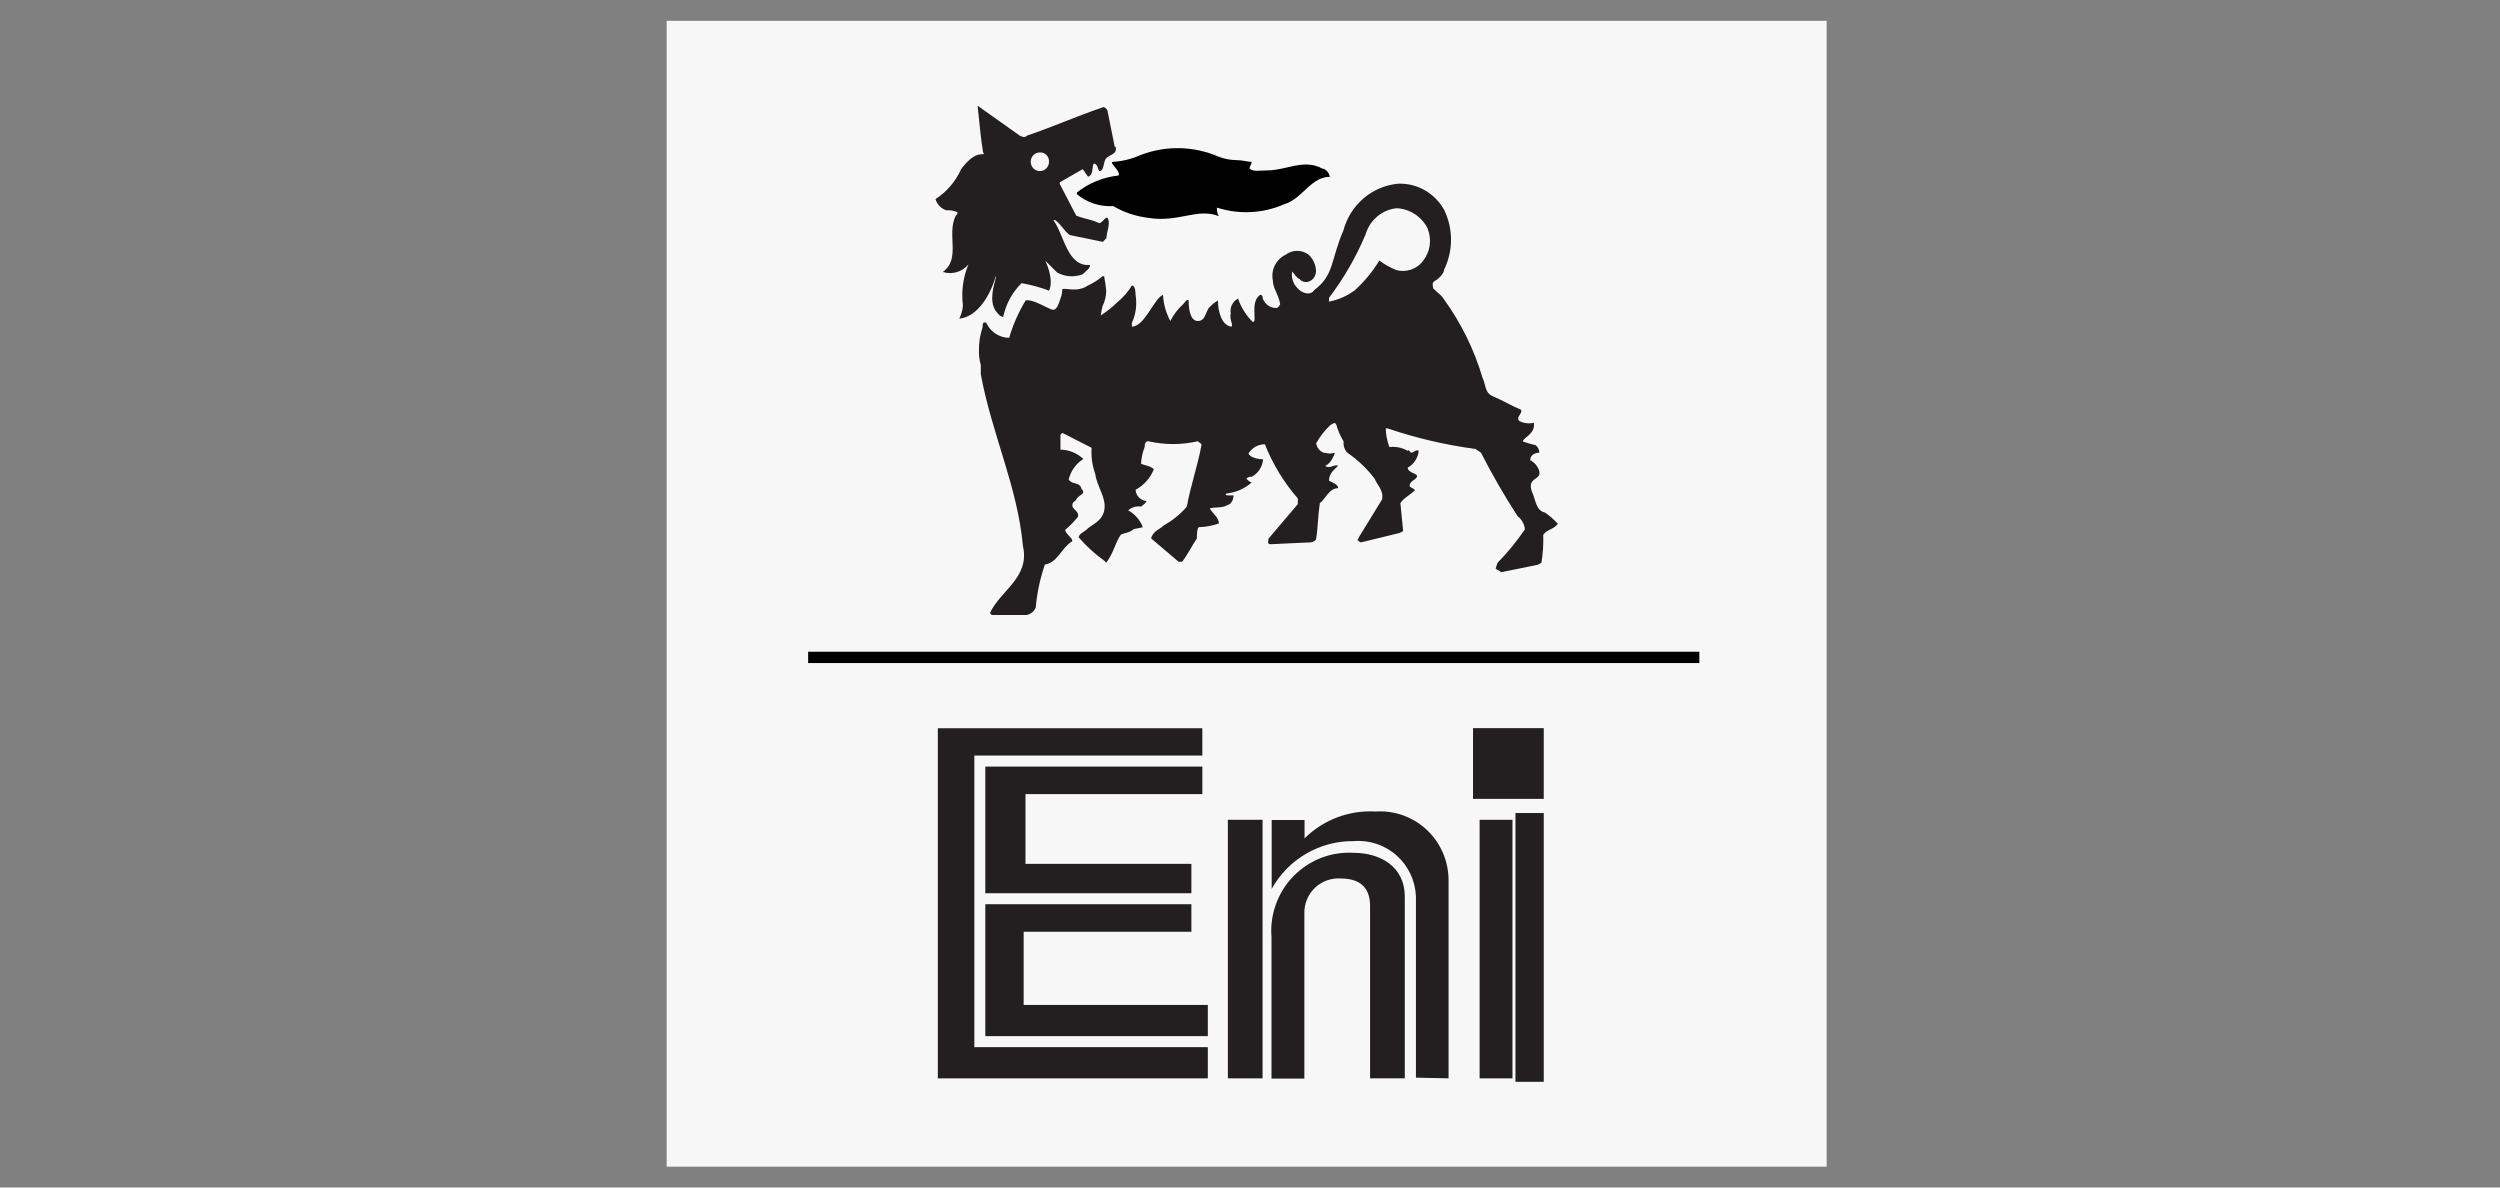<svg width="240" height="114" viewBox="0 0 240 114" fill="none" xmlns="http://www.w3.org/2000/svg">
<rect x="0" y="0" width="240" height="114" fill="#808080" stroke="none"/>
<path fill-rule="evenodd" clip-rule="evenodd" d="M64 2H175.358V112H64V2Z" fill="#F7F7F7"/>
<path d="M141.41 76.692H148.2V69.902H141.41V76.692Z" fill="#231F20"/>
<path d="M145.484 103.853H148.2V78.051H145.484V103.853Z" fill="#231F20"/>
<path d="M77.582 63.653H163.138V62.566H77.582V63.653Z" fill="black"/>
<path d="M142.043 103.521H145.198V78.699H142.043V103.521Z" fill="#231F20"/>
<path d="M139.062 103.521V84.513C139.066 82.682 138.313 80.931 136.984 79.678C135.655 78.426 133.869 77.784 132.051 77.906C129.519 77.757 127.043 78.693 125.237 80.483V78.721H122.082V85.328C123.678 82.465 126.704 80.707 129.969 80.747C131.463 80.626 132.942 81.121 134.066 82.118C135.19 83.115 135.862 84.528 135.929 86.033V103.455L139.062 103.521Z" fill="#231F20"/>
<path d="M134.859 103.521V86.099C134.859 83.104 132.405 81.871 129.951 81.871C127.791 81.742 125.682 82.561 124.17 84.116C122.657 85.671 121.889 87.808 122.064 89.976V103.543H125.219V87.685C125.197 86.76 125.566 85.868 126.234 85.231C126.901 84.593 127.806 84.269 128.724 84.337C130.915 84.337 131.528 85.571 131.528 86.98V103.521H134.859Z" fill="#231F20"/>
<path d="M117.875 103.521H121.205V78.699H117.875V103.521Z" fill="#231F20"/>
<path d="M115.425 76.235V73.592H94.59V85.75H114.374V82.93H98.446V76.235H115.425Z" fill="#231F20"/>
<path d="M115.95 103.522V100.527H93.537V72.533H115.424V69.912H90.031V103.522H115.95Z" fill="#231F20"/>
<path d="M115.951 99.469V96.474H98.271V89.448H114.374V86.805H94.59V99.469H115.951Z" fill="#231F20"/>
<path fill-rule="evenodd" clip-rule="evenodd" d="M127.653 17.009C127.653 16.682 127.303 16.192 126.954 16.192C125.208 15.211 123.462 16.355 121.716 16.355C121.018 16.355 120.319 16.518 119.97 16.192C119.97 15.865 120.145 15.865 120.145 15.538C119.796 15.538 119.272 15.375 118.748 15.375C118.149 15.371 117.556 15.26 117.002 15.048C114.635 14.008 111.91 13.948 109.494 14.884C108.672 15.253 107.784 15.474 106.875 15.538C106.351 15.538 107.573 16.355 107.399 16.845C105.916 17.004 104.518 17.573 103.383 18.479V18.643C104.334 19.449 105.594 19.862 106.875 19.787C107.883 20.378 109.014 20.761 110.192 20.91C113.161 21.4 114.907 19.93 117.002 20.747C116.861 20.496 116.8 20.212 116.827 19.93C118.943 20.616 121.263 20.499 123.288 19.603C125.034 19.113 125.907 16.825 127.827 16.988L127.653 17.009Z" fill="black"/>
<path d="M149.536 50.273C149.171 49.864 148.757 49.502 148.305 49.197C147.426 49.017 147.426 47.941 147.074 47.224C146.547 45.79 147.954 46.148 147.778 45.252C147.644 44.784 147.326 44.394 146.899 44.176C146.899 43.638 147.426 43.458 147.778 43.458C147.771 43.178 147.642 42.915 147.426 42.741C147.01 42.645 146.599 42.526 146.195 42.382C146.195 42.024 147.426 41.665 147.25 40.589C146.775 40.7 146.277 40.637 145.844 40.41C145.492 40.051 146.195 39.693 146.02 39.334C145.141 38.975 144.262 38.437 143.382 38.078C142.503 37.72 142.679 37.003 142.328 36.285C141.529 33.577 140.281 31.03 138.636 28.754C138.284 28.216 138.108 28.216 137.581 27.678C137.581 27.498 137.405 27.14 137.757 26.96C138.108 26.781 138.636 26.243 138.636 25.884C139.518 24.078 139.518 21.953 138.636 20.146C137.744 18.539 136.05 17.571 134.24 17.635C131.735 17.855 129.629 19.644 128.966 22.119C127.735 24.988 128.087 26.422 126.153 27.857C125.977 28.216 125.274 28.395 124.571 27.678C124.144 27.262 123.946 26.658 124.043 26.064C124.219 26.243 124.571 26.781 124.747 26.781C125.01 27.093 125.454 27.168 125.802 26.96C126.176 26.745 126.385 26.319 126.329 25.884C126.276 25.334 126.026 24.823 125.626 24.45C124.973 23.956 124.081 23.956 123.428 24.45C122.491 24.889 121.98 25.933 122.197 26.96C122.197 27.678 122.725 28.216 122.901 29.202C122.901 29.202 122.725 29.561 122.549 29.561C122.037 29.586 121.557 29.306 121.318 28.843C121.143 28.664 121.318 28.305 120.967 28.305C120.264 28.843 120.439 29.74 120.439 30.547C120.439 30.726 120.439 30.905 120.264 30.905C119.626 30.283 119.144 29.515 118.857 28.664C118.333 28.926 118.045 29.513 118.154 30.099C117.978 30.637 118.506 31.354 118.154 31.354C117.275 31.174 116.923 29.919 116.923 28.843C116.597 29.037 116.301 29.279 116.044 29.561C115.693 30.099 115.693 30.816 114.989 30.816C114.286 30.816 114.11 29.74 114.11 28.843C113.934 28.664 113.759 29.023 113.583 29.202C113.078 29.657 112.661 30.205 112.352 30.816C111.935 30.044 111.695 29.186 111.649 28.305C110.77 28.664 109.891 31.354 108.66 31.354V30.995C109.047 30.157 109.17 29.217 109.012 28.305C109.012 28.126 109.012 27.409 108.66 27.409C108.287 28.026 107.811 28.572 107.254 29.023C106.772 29.498 106.242 29.919 105.671 30.278C105.713 29.976 105.772 29.676 105.847 29.381C106.067 28.936 106.187 28.445 106.199 27.947C106.166 27.525 106.107 27.106 106.023 26.691C106.023 26.512 106.023 26.512 105.847 26.512C105.422 26.877 104.949 27.179 104.441 27.409C103.386 28.126 102.243 27.588 101.979 27.767C101.978 28.075 101.918 28.379 101.804 28.664C101.628 29.202 101.452 29.74 101.1 29.74C100.749 29.74 99.166 28.664 98.463 28.843C97.783 29.962 97.251 31.168 96.881 32.43C95.938 32.425 95.083 31.866 94.683 30.995C94.332 30.816 94.332 31.174 94.332 31.354C94.332 31.533 93.98 32.25 93.98 33.595C93.962 34.08 94.022 34.565 94.156 35.03V35.927C95.211 41.665 97.672 46.664 98.2 52.402C98.903 55.451 96.002 56.706 95.035 58.858L95.211 59.037H98.551C98.945 58.968 99.278 58.697 99.43 58.32C99.555 56.913 99.85 55.528 100.309 54.196C101.54 54.016 101.892 52.582 102.946 51.954C102.946 51.595 102.419 51.416 102.243 50.878C102.696 50.505 103.108 50.084 103.474 49.623C103.65 49.085 102.946 48.905 102.946 48.547C102.946 48.188 103.122 48.188 103.298 48.009C103.474 47.471 104.353 47.471 103.825 46.933C103.65 46.215 102.946 46.574 102.595 46.036C102.788 45.214 103.294 44.505 104.001 44.064C103.405 43.494 102.621 43.174 101.804 43.167V41.732L101.979 41.553L104.792 42.988C104.736 43.84 104.856 44.696 105.144 45.498C105.32 46.754 106.199 47.74 106.023 48.905C105.847 50.071 104.792 50.34 104.265 50.878C104.089 51.057 103.562 51.237 103.562 51.595C104.293 52.438 105.119 53.191 106.023 53.837L106.199 54.016C106.902 53.12 107.078 52.044 107.605 51.326C107.957 51.147 108.484 51.147 108.836 50.788C109.132 50.746 109.426 50.687 109.715 50.609C109.447 49.919 108.949 49.348 108.309 48.995C108.645 48.693 109.097 48.562 109.539 48.636C109.715 48.457 109.891 48.457 110.067 48.098C109.502 48.056 109.054 47.598 109.012 47.022C109.806 46.594 110.428 45.897 110.77 45.05C110.418 44.691 109.891 44.691 109.539 44.512C109.571 43.958 109.689 43.413 109.891 42.898C109.891 42.719 109.891 42.36 110.242 42.36C111.805 42.719 113.427 42.719 114.989 42.36C115.165 42.539 115.341 42.539 115.341 42.719C114.989 44.691 114.286 46.664 113.934 48.636C113.313 49.363 112.568 49.97 111.737 50.43C111.385 50.788 110.682 50.968 110.506 51.685L113.143 53.926H113.495C114.022 53.209 114.374 52.492 114.901 51.685C114.901 51.326 114.901 50.788 115.077 50.609C115.736 50.594 116.389 50.473 117.011 50.25C117.011 49.712 116.484 49.354 116.132 48.816C116.66 48.636 117.363 48.816 117.89 48.457C118.066 48.457 118.418 48.098 118.418 47.56H117.89C117.89 47.56 117.539 47.56 117.714 47.381C118.625 47.292 119.485 46.916 120.176 46.305C120 46.305 119.824 46.126 119.648 45.947C119.79 45.81 119.983 45.745 120.176 45.767C120.796 45.435 121.203 44.799 121.253 44.086C120.725 44.086 120.022 43.907 119.846 43.548C120.184 42.988 120.784 42.648 121.428 42.651C122.183 44.557 123.254 46.316 124.593 47.852V48.39L121.78 51.707C121.78 51.887 121.604 52.245 121.956 52.245L125.824 52.066C125.999 52.066 126.351 51.887 126.351 51.707C126.527 50.631 126.527 49.466 126.703 48.3C127.23 47.941 127.582 46.865 128.461 46.865C128.461 46.507 127.933 46.328 127.582 46.148C127.582 45.431 128.109 45.072 128.461 44.714C128.109 44.534 127.582 45.072 127.23 44.714C127.582 44.534 127.757 44.355 128.109 43.638V43.458C127.582 43.638 127.406 43.458 127.054 43.458C126.684 43.303 126.419 42.964 126.351 42.562C126.719 41.889 127.195 41.283 127.757 40.768C127.933 40.768 128.109 40.41 128.285 40.768C128.445 41.337 128.682 41.88 128.988 42.382C128.941 42.777 129.07 43.172 129.34 43.458C130.346 44.145 131.236 44.993 131.977 45.969C132.153 46.507 132.856 47.045 132.68 47.941L130.482 51.528L130.307 51.887C130.482 51.887 130.482 52.066 130.658 52.066L134.35 51.169L134.702 50.99L134.438 48.3C134.79 47.762 135.317 47.583 135.845 47.045C135.669 46.865 135.493 46.865 135.317 46.686C135.317 46.148 135.845 46.148 136.02 45.79C136.196 45.431 135.141 45.431 135.141 44.893C135.735 44.568 136.13 43.963 136.196 43.279C136.02 43.1 135.669 43.458 135.493 43.458C135.317 43.458 135.317 43.1 135.141 43.279C134.608 42.972 133.992 42.846 133.383 42.92C133.165 42.348 133.046 41.741 133.032 41.127H133.208C135.952 42.058 138.778 42.718 141.646 43.1L142.174 43.458C143.241 45.551 144.415 47.587 145.69 49.555C146.085 49.856 146.339 50.311 146.393 50.811C145.611 51.965 144.729 53.046 143.756 54.039L143.58 54.577C143.756 54.756 143.932 54.756 144.108 54.935L147.624 54.218L147.975 54.039C148.122 53.15 148.181 52.249 148.151 51.349C148.503 50.811 149.206 50.811 149.558 50.273H149.536ZM107.012 14.094L106.331 10.686C106.331 10.507 105.979 10.148 105.803 10.328C103.166 11.224 101.232 12.121 98.595 13.018C98.419 13.197 98.243 13.197 97.892 13.018L93.848 10.148C94.024 11.942 94.2 13.556 94.376 14.632C94.552 14.811 94.376 14.811 94.2 14.811C93.497 14.811 92.793 15.528 92.266 16.245C91.734 17.424 90.879 18.421 89.805 19.115C89.958 19.631 90.354 20.034 90.859 20.191C91.22 20.161 91.583 20.223 91.914 20.37C91.914 20.549 91.914 20.549 91.739 20.729C90.859 22.522 92.266 24.853 90.508 26.108C91.395 26.392 92.363 26.11 92.969 25.391C92.451 26.634 92.269 27.997 92.442 29.336C92.407 29.774 92.288 30.201 92.09 30.592C93.848 30.412 95.079 28.35 95.606 26.467V26.646C95.431 27.364 94.903 28.888 95.606 29.874C95.782 30.054 95.958 30.412 96.31 30.412C96.569 29.182 97.181 28.059 98.068 27.184C98.967 27.339 99.85 27.579 100.705 27.902C101.232 26.826 100.353 25.032 100.353 25.032L101.474 26.153C102.23 26.575 103.128 26.64 103.935 26.333C104.287 25.974 104.639 25.795 104.639 25.436C102.441 25.615 102.177 22.567 101.122 21.132H101.298C101.826 21.491 102.177 22.208 102.705 22.567L105.869 23.217L106.221 22.858C106.221 22.32 106.572 21.603 106.397 21.065C106.221 20.527 105.869 21.424 105.518 21.424C104.814 21.065 104.287 21.065 103.32 20.706L101.738 17.658V17.501L103.935 16.245C104.111 16.425 104.287 16.784 104.463 16.963C104.99 16.784 104.814 16.066 104.99 15.708C105.342 15.708 105.342 16.066 105.518 16.425C106.045 16.425 105.869 15.528 106.221 15.17C106.572 14.811 107.276 14.811 107.1 14.094H107.012ZM137.053 21.962C137.469 22.98 137.309 24.147 136.636 25.01C136.03 25.846 134.975 26.205 133.999 25.907C133.436 25.678 132.904 25.376 132.416 25.01C131.77 26.082 130.97 27.049 130.043 27.879C129.31 28.418 128.47 28.785 127.582 28.955V28.597C129.002 26.724 130.183 24.675 131.098 22.5C131.502 21.121 132.683 20.129 134.087 19.989C135.357 20.055 136.496 20.807 137.075 21.962H137.053ZM100.705 15.528C100.705 16.023 100.311 16.425 99.826 16.425C99.34 16.425 98.947 16.023 98.947 15.528C98.947 15.033 99.34 14.632 99.826 14.632C100.063 14.618 100.294 14.709 100.461 14.88C100.629 15.051 100.718 15.287 100.705 15.528Z" fill="#231F20"/>
</svg>

